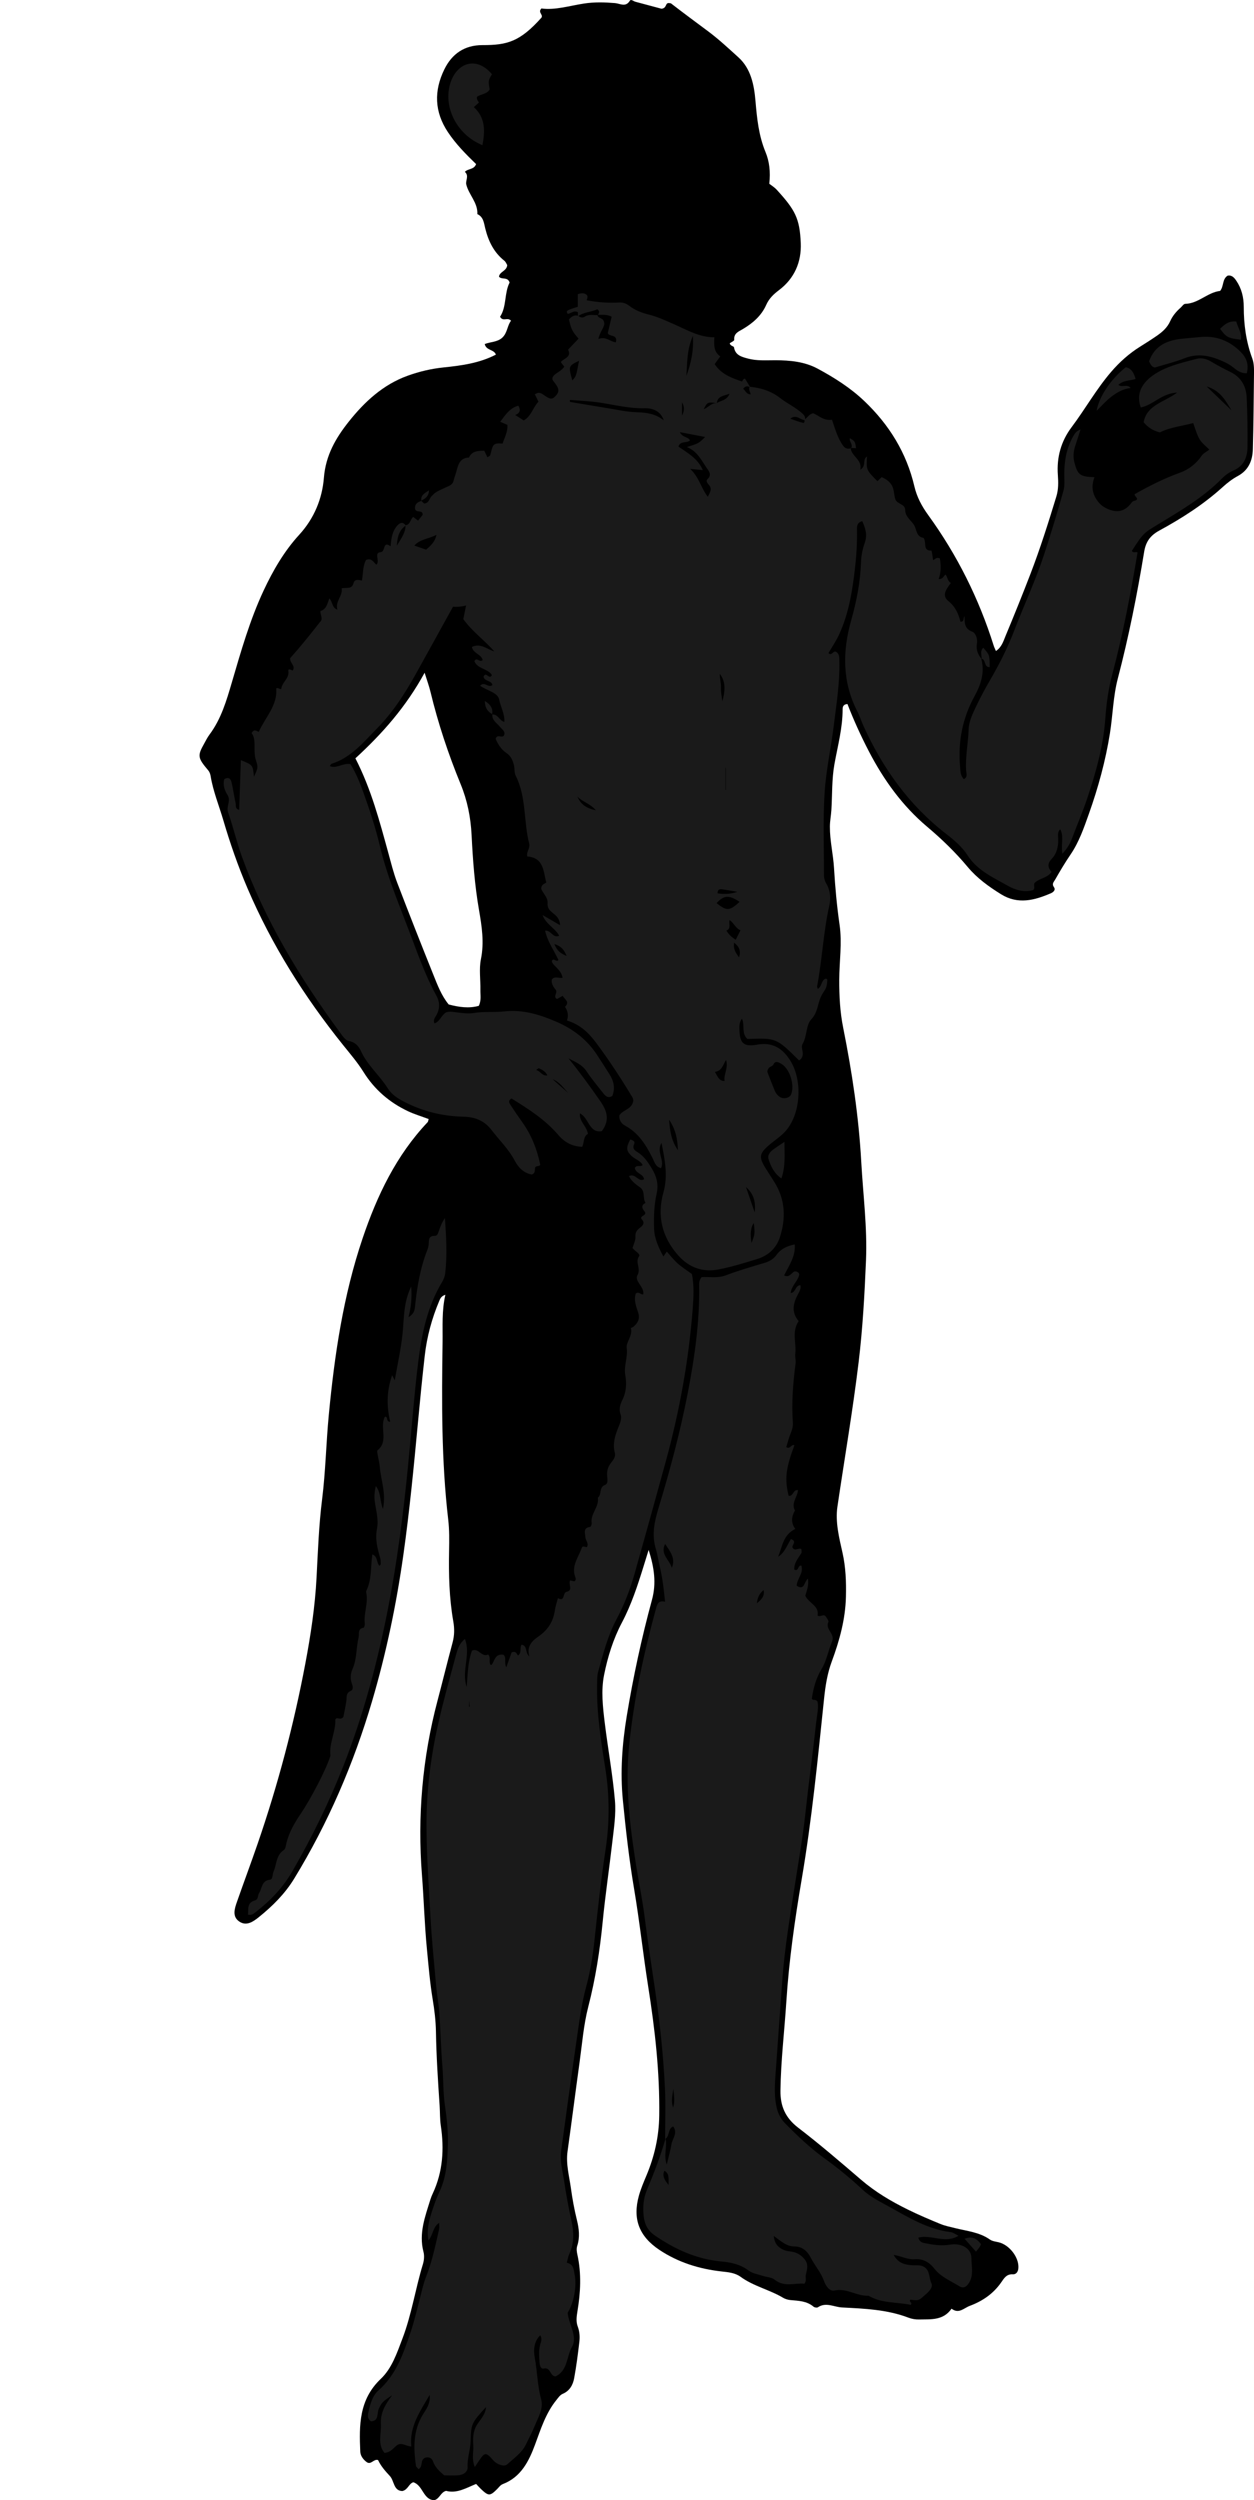 <?xml version="1.0" encoding="utf-8"?>
<!-- Generator: Adobe Illustrator 24.1.1, SVG Export Plug-In . SVG Version: 6.00 Build 0)  -->
<svg version="1.1" id="Layer_1" xmlns="http://www.w3.org/2000/svg" xmlns:xlink="http://www.w3.org/1999/xlink" x="0px" y="0px"
	 width="810.45" height="1615.12" viewBox="0 0 810.45 1615.12" style="enable-background:new 0 0 810.45 1615.12;" xml:space="preserve">
<style type="text/css">
	.st0{fill:#1A1A1A;}
</style>
<g>
	<path d="M277.06,722.94c-4.79-1.79-9.24-3.11-13.38-5.06c-12-5.67-21.65-13.97-28.77-25.37c-3.86-6.18-8.67-11.78-13.25-17.48
		c-24.91-31.03-45.97-64.41-61.65-101.04c-6.14-14.36-11.28-29.09-15.69-44.11c-2.8-9.53-6.61-18.76-8.22-28.64
		c-0.2-1.24-0.71-2.59-1.5-3.53c-6.82-8.05-7.08-9.44-2.75-17.14c1.14-2.03,2.16-4.16,3.55-6.01c7.53-10.09,10.96-21.84,14.44-33.7
		c5.89-20.08,11.63-40.28,20.52-59.31c6.07-12.99,13.34-25.51,23.01-36.06c9.76-10.65,14.9-23.44,15.96-36.83
		c1.16-14.57,7.7-25.72,16.07-36.26c10.22-12.85,22.16-23.94,38.07-29.67c7.52-2.71,15.18-4.53,23.22-5.36
		c11.52-1.19,23.09-2.72,33.81-8.27c-1.28-3.55-6.23-2.52-7.23-6.83c3.65-1.49,8.18-1.17,11.37-4.15c3.34-3.13,3.16-7.76,5.63-10.93
		c-2.3-2.55-5.14,0.93-7.09-2.57c4.34-6.49,2.65-15.21,6.17-22.09c-1.29-3.98-5.18-1.61-6.86-3.8c0.44-3.36,4.93-3.5,5.34-7.44
		c-0.44-0.69-0.91-2.07-1.87-2.84c-6.82-5.41-10.31-12.66-12.36-20.93c-0.84-3.38-1.11-7.4-5.08-9.18
		c0.36-7.45-5.57-12.54-7.17-19.17c-0.61-2.51,1.98-5.55-0.9-8.15c2.02-2.21,5.93-1.32,7.25-5.01
		c-6.48-6.28-13.02-12.84-18.21-20.64c-8.76-13.17-9.09-26.72-2.3-40.58c4.95-10.09,13.06-15.66,24.62-15.65
		c16.04,0.02,24.19-2.17,38.13-17.73c1.28-2.04-2.51-3.36-0.03-5.94c8.92,1.22,18.19-1.76,27.65-3.2
		c6.65-1.01,13.27-0.82,19.91-0.27c3.33,0.28,6.87,2.91,9.61-1.54c0.73-1.18,2.33,0.33,3.52,0.66c6.06,1.64,12.13,3.25,16.96,4.54
		c3.38-0.47,2.36-3.36,4.31-3.69c0.67,0.1,1.48-0.03,1.92,0.32c7.88,6.09,15.89,12,23.87,17.94c6.86,5.11,13.21,11.04,19.58,16.81
		c8.12,7.35,10.13,17.87,11.02,28.16c0.97,11.3,2.07,22.33,6.48,33.01c2.46,5.95,3.32,12.61,2.45,20.51
		c1.21,0.95,3.28,2.19,4.84,3.9c11.83,12.96,14.84,18.43,15.5,34.44c0.5,12.14-4.03,22.81-14.11,30.4
		c-3.49,2.63-6.39,5.38-8.25,9.58c-3.05,6.89-8.65,11.76-15.07,15.54c-2.84,1.67-5.91,2.72-5.58,6.99c0.05,0.67-1.96,1.51-2.9,2.18
		c0.36,1.88,2.59,1.72,2.76,2.69c0.91,5.12,4.9,6.09,8.93,7.18c5.89,1.59,11.9,1.1,17.88,1.11c9.42,0.02,18.81,0.91,27.16,5.39
		c10.84,5.82,21.26,12.42,30.27,20.99c16.05,15.28,27.26,33.41,32.34,55.11c1.62,6.91,4.79,12.82,8.99,18.61
		c18.7,25.78,32.75,53.97,42.3,84.38c0.29,0.92,0.74,1.79,1.41,3.36c3.78-2.49,4.84-6.44,6.26-9.84
		c5.51-13.19,10.85-26.46,15.99-39.8c6.34-16.47,11.65-33.29,16.8-50.17c1.42-4.66,1.31-9.27,0.98-13.82
		c-0.85-11.51,2.05-21.89,8.88-30.98c8.79-11.7,15.94-24.54,25.53-35.7c5.5-6.4,11.6-11.85,18.71-16.3
		c3.67-2.29,7.32-4.61,10.88-7.07c3.58-2.47,6.76-5.28,8.62-9.45c1.5-3.35,3.89-6.19,6.67-8.64c1-0.88,1.98-2.49,3.01-2.51
		c8.59-0.19,14.45-7.45,22.57-8.35c2.47-2.99,1.26-7.53,4.82-9.85c2.7-0.56,4.27,1.26,5.58,3.18c3.47,5.1,4.87,10.78,4.87,16.98
		c0,11.33,1.51,22.46,5.46,33.17c1.17,3.18,1.2,6.53,1.16,9.87c-0.22,16.32-0.29,32.64-0.75,48.95c-0.2,7.27-2.72,13.51-9.75,17.3
		c-3.47,1.87-6.7,4.36-9.63,7.02c-12.42,11.26-26.4,20.21-41.04,28.18c-5.58,3.04-8.7,6.91-9.81,13.69
		c-4.5,27.51-9.96,54.86-17.02,81.86c-3.03,11.59-3.24,23.67-5.11,35.46c-2.83,17.76-7.56,35.02-13.59,51.99
		c-3.24,9.13-6.39,18.27-11.84,26.27c-3.57,5.24-6.78,10.64-9.91,16.13c-0.98,1.73-2.4,2.81-0.79,5.07
		c1.24,1.75-0.58,3.22-1.97,3.82c-10.67,4.62-21.36,7.48-32.36,0.62c-7.93-4.95-15.39-10.29-21.47-17.57
		c-7.89-9.46-16.71-17.98-26.18-25.97c-15.95-13.44-28.02-30.14-37.63-48.63c-5.21-10.01-9.88-20.27-13.9-30.67
		c-2.62,0.16-3.12,1.75-3.12,3.35c0.03,12.08-3.17,23.71-5.28,35.45c-1.77,9.86-1.37,19.79-1.98,29.66
		c-0.22,3.56-0.95,7.1-0.97,10.73c-0.04,9.04,2.13,17.79,2.67,26.76c0.73,12.24,1.83,24.5,3.59,36.63
		c1.73,11.96-0.18,23.77-0.21,35.65c-0.03,10.36,0.49,20.62,2.52,30.76c5.74,28.68,10.09,57.52,11.71,86.78
		c1.18,21.22,3.95,42.4,3.06,63.68c-0.91,21.89-2.11,43.76-4.74,65.57c-3.77,31.34-9.15,62.42-13.74,93.62
		c-1.42,9.64,1.06,19.77,3.26,29.48c2.14,9.46,2.49,18.96,2.25,28.67c-0.35,14.59-4.2,28.39-9.13,41.71c-2.96,8.01-4.15,16-5,24.13
		c-4.07,38.96-7.87,77.96-14.45,116.59c-4.46,26.19-8.21,52.46-9.92,78.96c-1.24,19.2-3.57,38.32-3.81,57.6
		c-0.13,10.08,3.21,17.62,11.44,23.94c13.97,10.72,27.35,22.21,40.72,33.69c9.19,7.89,19.46,13.95,30.22,19.24
		c6.85,3.37,13.9,6.37,20.97,9.27c3.05,1.25,6.35,1.9,9.57,2.7c7.66,1.9,15.68,2.6,22.44,7.37c1.53,1.08,3.72,1.31,5.64,1.76
		c6.94,1.64,13.26,9.76,12.77,16.68c-0.15,2.16-1.28,4.16-3.6,4.02c-4.2-0.26-5.75,2.73-7.64,5.41c-5.1,7.23-11.96,11.9-20.22,14.99
		c-3.86,1.45-6.98,5.39-11.74,1.81c-5.4,7.76-13.38,6.79-20.93,6.98c-2.28,0.06-4.73-0.34-6.86-1.16
		c-13.89-5.31-28.51-5.86-43.06-6.62c-5.13-0.27-10.29-3.61-15.52-0.11c-0.61,0.41-2.2,0.16-2.82-0.38
		c-4.33-3.69-9.6-3.79-14.82-4.27c-1.63-0.15-3.37-0.61-4.76-1.44c-8.81-5.27-19.12-7.46-27.52-13.56
		c-3.65-2.66-7.98-3.01-12.3-3.49c-14.42-1.62-27.97-5.79-40.17-13.9c-13.12-8.72-17.51-19.95-13.29-35.09
		c1.24-4.45,3.09-8.76,4.88-13.04c5.18-12.39,8.07-25.04,8.25-38.69c0.38-28.06-2.77-55.68-7.13-83.3
		c-3.31-20.97-5.56-42.11-9.1-63.04c-3.22-19.01-5.38-38.11-7.26-57.26c-1.8-18.3-0.48-36.45,2.52-54.62
		c4.17-25.27,9.56-50.26,16.27-74.94c2.94-10.8,1.48-20.74-2.14-32.27c-1.37,4.44-2.34,7.56-3.31,10.69
		c-3.84,12.41-7.87,24.72-13.97,36.28c-5.63,10.65-9.2,22.2-11.53,33.86c-2.01,10.07-0.81,20.61,0.44,30.86
		c2.06,16.79,5.13,33.48,6.59,50.31c0.76,8.81-0.68,17.87-1.7,26.75c-1.97,17.14-4.53,34.19-6.21,51.38
		c-1.8,18.47-4.64,36.83-9.31,54.93c-3.05,11.82-4,24.2-5.69,36.36c-2.65,19.05-5.06,38.14-7.73,57.19
		c-1.14,8.12,1.11,15.88,2.18,23.74c0.94,6.9,2.21,13.79,3.87,20.55c1.39,5.63,2.03,11.09,0.22,16.68c-0.64,1.99-0.3,3.89,0.13,5.88
		c2.67,12.16,2.01,24.36-0.01,36.5c-0.56,3.37-0.99,6.58,0.21,9.79c1.21,3.22,1.42,6.57,1.04,9.86c-0.92,7.87-1.93,15.74-3.36,23.52
		c-0.79,4.32-2.89,8.15-7.36,10.07c-1.83,0.79-2.83,2.41-4.1,3.98c-6.95,8.58-10.1,18.77-13.84,28.88
		c-3.93,10.61-9.02,20.91-20.75,25.43c-1.65,0.63-2.51,2.02-3.68,3.19c-4.7,4.7-5.62,4.64-10.51,0.02
		c-0.94-0.89-1.79-1.88-3.13-3.29c-6.34,2.59-12.54,6.39-19.41,4.47c-3.58,0.96-4,4.92-7.54,6.04c-7.29-0.12-7.3-9.61-13.63-11.59
		c-2.91,0.84-3.38,4.8-7.08,5.68c-5.82-0.15-5.15-6.57-8.1-9.73c-2.94-3.16-5.8-6.38-7.61-10.3c-2.89-0.93-4.52,3.44-7.44,1.27
		c-2.31-1.72-3.93-4.1-4.05-6.61c-0.78-17.09-0.85-33.74,13.24-47.09c7.22-6.84,10.49-16.8,14.04-26.12
		c5.94-15.58,8.34-32.14,13.21-48.03c0.75-2.46,1-5.45,0.36-7.9c-3.15-12.03,1.1-22.95,4.52-34.02c0.39-1.27,0.92-2.5,1.48-3.71
		c6.55-14.05,7.45-28.73,5.19-43.85c-0.64-4.26-0.47-8.63-0.76-12.94c-1.07-15.92-2.11-31.82-2.38-47.79
		c-0.12-6.94-0.96-13.92-2.1-20.78c-1.8-10.82-2.68-21.72-3.74-32.61c-1.54-15.85-1.96-31.77-3.19-47.64
		c-2.97-38.06,0.24-75.71,10.04-112.72c3.31-12.52,6.38-25.1,9.74-37.6c1.24-4.61,1.28-8.97,0.45-13.73
		c-2.64-15.09-3.01-30.36-2.71-45.67c0.13-6.64,0.22-13.36-0.55-19.94c-4.44-38.11-4.23-76.38-3.65-114.62
		c0.15-10.12-0.61-20.34,1.81-30.7c-2.6,0.85-3.26,2.31-3.93,3.89c-4.81,11.4-8.02,23.24-9.41,35.51
		c-1.64,14.51-3.07,29.04-4.43,43.57c-2.66,28.42-5.39,56.81-9.39,85.1c-4.52,31.99-11.08,63.47-20.2,94.44
		c-11.9,40.39-28.4,78.76-50.38,114.72c-5.97,9.77-13.98,17.73-22.85,24.86c-3.75,3.02-8.06,5.96-12.65,2.8
		c-4.69-3.23-3-8.32-1.45-12.74c4.39-12.55,9.05-25.01,13.38-37.58c13.12-38.1,23.38-76.98,30.84-116.55
		c3.44-18.23,6.23-36.62,7.2-55.23c0.88-16.89,1.49-33.85,3.59-50.6c2.27-18.16,2.59-36.42,4.33-54.58
		c3.7-38.74,9.34-77.1,21.87-114.13c9.35-27.63,21.74-53.59,42.09-75.06C276.67,724.58,276.67,724.19,277.06,722.94z M229.69,489.9
		c10.3,20.08,15.64,40.69,21.3,61.19c1.76,6.4,3.33,12.89,5.69,19.07c7.59,19.88,15.42,39.66,23.34,59.41
		c2.71,6.75,5.28,13.64,9.96,19.33c6.59,1.74,13.06,2.69,19.47,0.89c1.72-3.55,0.96-6.93,1.03-10.2c0.14-6.66-0.96-13.54,0.34-19.95
		c2.2-10.81,0.57-21.33-1.23-31.68c-2.8-16.08-3.99-32.3-4.8-48.48c-0.58-11.55-2.77-22.39-7.09-32.92
		c-7.96-19.41-14.57-39.25-19.49-59.65c-0.86-3.59-2.15-7.07-3.78-12.31C262.4,456.64,247.26,473.76,229.69,489.9z"/>
	<path class="st0" d="M318.03,461.61c3.78-0.52,4.7,4.03,7.92,4.76c0.34-5.26-2.42-9.61-3.32-14.38c-0.87-4.65-8.11-5.87-12.34-8.99
		c3-3.11,5.15,1.71,7.93-0.41c-0.45-3.12-5.11-2.28-5.72-5.38c1.39-3.44,3.18,0.95,4.68-0.19c0.79-0.48,0.79-0.93,0.29-1.55
		c-2.96-3.63-8.83-3.44-10.88-8.3c1.47-3.03,3.29,1.09,5.34-0.72c-0.76-3.8-6.2-4.29-6.94-8.5c5.52-2.71,9.62,1.4,14.5,2.91
		c-6.34-7.27-14.31-12.85-20.06-20.9c0.57-2.81,1.15-5.65,1.8-8.85c-1.68,0.74-7.15,1.15-8.42,0.8
		c-8.03,14.52-16.04,29.09-24.13,43.61c-6.99,12.54-14.77,24.67-24.82,34.87c-8.76,8.89-16.87,19.04-29.59,23.06
		c-0.47,0.15-0.73,0.96-1.09,1.48c4.46,1.81,8.28-2.11,13.29-1.33c3.47,5.57,6.11,11.95,8.42,18.43
		c4.02,11.27,7.82,22.61,10.58,34.29c4.52,19.15,12.14,37.26,19.1,55.56c5.31,13.97,10.21,28.16,17.46,41.32
		c2.27,4.12,2.35,8.14,0.18,12.35c-0.85,1.65-2.55,3.25-1.38,5.61c3.56-1.27,4.4-5.38,7.5-7.16c2.24-0.77,4.49-0.28,6.82,0
		c3.62,0.43,7.39,1.01,10.91,0.43c6.64-1.11,13.33-0.31,19.9-1.04c12.07-1.33,23.05,2.1,33.78,6.75
		c10.57,4.57,19.5,11.36,25.95,21.08c2.76,4.16,5.4,8.39,8.1,12.58c2.84,4.41,3.97,9.05,1.96,14.19c-2.56,1.67-4.31,0.31-5.84-1.68
		c-3.66-4.73-7.57-9.29-10.86-14.27c-2.91-4.41-7.39-6.01-11.66-8.32c7.29,8.96,13.97,18.13,20.47,27.49
		c4.37,6.29,6.52,12.21,1.12,19.54c-8.32,1.5-8.31-8.56-14.17-11.48c-0.57,5.28,4.36,8.09,5.18,13.27
		c-3.02,1.52-2.32,5.27-3.69,8.34c-6.39-0.21-11.37-2.85-15.44-7.62c-8.53-9.99-19.44-16.9-30.28-23.62
		c-2.6,1.55-1.32,3.11-0.52,4.35c2.34,3.63,4.79,7.19,7.31,10.7c5.91,8.23,9.63,17.39,11.76,27.62c-0.19,1.66-3.04,0.34-3.34,2.32
		c-0.23,1.55,0.17,3.46-2.16,4.14c-5.12-0.95-8.6-4.43-10.95-8.92c-3.91-7.47-9.98-13.24-15-19.83c-4.6-6.03-10.66-8.44-18.11-8.6
		c-13.47-0.28-26.28-3.42-38.33-9.63c-4.23-2.18-8.09-4.65-10.65-8.74c-5.24-8.35-13.09-14.77-17.27-23.94
		c-1.46-3.2-3.64-5.81-7.95-6.62c-2.36-0.44-4.39-3.81-6.13-6.17c-25.73-34.96-47.97-71.87-62.89-112.88
		c-3.41-9.38-5.57-19.15-8.89-28.49c-1.47-4.14,2.05-7.56-0.47-11.46c-1.89-2.91-3.09-6.55-2.03-10.13c2.9-1.76,4.19-0.05,4.66,1.92
		c1.08,4.52,1.69,9.14,2.68,13.69c0.3,1.4-0.56,3.48,2.29,4.23c0.36-10.78,0.72-21.38,1.08-32.11c7.72,3.08,7.72,3.08,8.47,10.7
		c2.79-6.01,2.72-5.99,1.04-11.44c-0.48-1.56-0.56-3.27-0.63-4.91c-0.16-4.23,0.53-8.54-1.93-11.85c1.75-3.05,3.21-1.18,4.63-0.81
		c4.12-9.35,12.27-17.05,11.25-28.03c1.51-1,3.1,1.62,3.39-0.23c0.63-4.07,5.22-6.3,4.47-11.07c-0.28-1.79,1.75-0.68,2.82-0.27
		c2.06-3.06-1.85-4.66-1.68-7.93c6.45-7.21,12.89-15.17,19.19-23.27c2.41-2.06,0.3-4.53,0.37-7.22c3.68-1.03,4.48-4.39,5.77-8.2
		c2.28,2.3,1.6,6.02,5.24,7.29c-1.61-5.46,3.61-8.85,2.75-13.79c3.19-0.68,6.57,0.88,7.69-3.4c0.7-2.69,3.24-2.07,5.41-1.59
		c0.78-4.54,0.49-9.32,2.64-13.33c3.7-1.49,4.81,1.54,6.69,3.08c2.52-2.29-1.73-7.74,2.58-8.06c3.69-0.27,1.18-7.66,6.64-3.85
		c0.37-5.02,0.98-9.62,4.21-13.27c1.8-2.04,3.66-2.75,5.59-0.14c-3.96,2.74-5.45,6.6-5.77,13.04c3.13-5.23,5.69-8.66,5.58-13.21
		c3.14-0.33,3.07-3.87,4.96-5.39c1.22,0.94,2.18,1.67,3.15,2.41c1.01-1.27,1.95-2.45,2.95-3.71c0.27-3.58-4.17-1.02-4.89-3.84
		c-0.37-2.8,1.28-4.42,4.11-5.17l-0.21-0.18c0.69,0.64,1.37,1.28,1.98,1.85c3.17-0.21,3.26-3.23,4.81-4.77
		c2.4-2.38,2.24-2.47,9.14-5.66c1.91-0.88,4.41-1.55,5.04-4.24c0.38-1.61,0.96-3.16,1.45-4.74c1.43-4.59,1.85-10.02,8.5-10.31
		c2.02-4.36,6-4.33,9.92-4.4c0.66,1.39,1.32,2.79,2.02,4.25c0.86-0.6,1.62-0.85,1.78-1.3c0.64-1.85,0.85-3.89,1.68-5.64
		c1.17-2.49,3.65-2.01,6.34-1.93c1.25-3.83,3.4-7.52,3.12-12.06c-1.49-0.65-2.89-1.26-4.65-2.02c3.27-4.25,5.96-8.8,11.73-10.39
		c1.56,2.69,1.26,4.73-2.01,6.02c1.83,1.18,3.6,2.31,5.47,3.52c4.98-2.75,5.92-8.48,9.54-12.09c-0.86-1.76-1.55-3.18-2.37-4.85
		c0.93-0.36,1.76-0.96,2.58-0.93c0.9,0.03,1.89,0.48,2.65,1.02c4.61,3.29,5.84,3.51,8.08,1.17c2.76-2.87,2.6-4.85-0.91-9.22
		c-0.63-0.79-1.27-1.45-0.93-2.82c1.13-2.8,4.67-3.2,7.48-6.85c0.31-0.46-1.32-1.59-2.11-3.22c1.9-2.34,7.12-3.04,4.66-7.96
		c2.26-2.37,4.53-4.75,6.79-7.12c-4.11-4.67-4.75-5.94-6.23-12.41c1.63-1.76,3.4-3.15,6.05-2.32c1.3,1.21,2.93,1.39,4.27,0.51
		c2.61-1.71,5.39-0.86,8.11-0.97c0.38,2.35,3.67,1.46,4.31,4.62c0.75,2.86-2.6,5.56-3.71,10.83c4.89-1.95,7.58,1.75,11.29,2.13
		c1.36-5.55-4.54-3.26-5.21-6.03c0.86-3.6,1.68-7.05,2.5-10.5c-3-1.57-6-1.2-8.93-1.21c0.68-1.09,1.56-2.17-0.29-3.61
		c-3.92,1.82-8.73,1.76-12.59,4.56c0-0.93,0-1.86,0-2.63c-2.69-1.5-4.47,0.92-6.63,1.01c-1.23-1.99-0.93-2.2,6.53-4.54
		c0-2.58,0-5.31,0-8.09c1.85-0.77,3.88-1.02,5.59,0.23c1.23,0.9,0.61,2.37,0.14,3.62c7.01,1.38,14.08,1.87,21.21,1.46
		c2.49-0.14,4.6,0.8,6.47,2.23c3.78,2.92,8.2,4.51,12.68,5.63c5.55,1.38,10.61,3.78,15.8,6.04c8.46,3.69,16.52,8.62,26.4,8.59
		c-0.27,5.07-0.47,9.36,3.83,12.33c-1.21,1.66-2.29,3.14-3.63,4.96c4.08,6.46,10.76,8.91,17.48,11.2c0.69,0.23,0.57-1.91,2.19-1.73
		c1.01,1.67,2.15,3.57,3.29,5.46c-1.48-0.55-2.97-1.15-4.54,1.08c1.51,1.06,1.91,3.51,4.86,3.56c-0.48-1.97-1.62-3.33-0.6-4.91
		c7.18,0.73,13.65,2.64,19.65,7.3c4.56,3.54,10.02,6.02,14.39,10.02c1.34,1.23,2.14,2.41,1.48,4.22c-2.97-0.1-5.36-3.99-9.34-0.91
		c3,1.01,5.59,2.1,8.28,2.69c0.92,0.2,1.13-1.16,0.76-2.12c2.06-0.98,2.92-3.57,5.78-4.08c3.67,1.52,7.03,5.06,12.13,4.17
		c1.99,5.77,3.57,11.75,7.22,16.83c1.35,1.88,3.07,2.22,5.15,1.63l-0.32-0.29c0.46,5.61,7.6,7.46,6.28,14.09
		c4.1-2.34,1.1-6.4,4.3-8.52c-0.48,8.72-0.48,8.72,6.74,15.97c0.9-0.86,1.8-1.71,2.73-2.6c2.47,1.03,4.67,2.46,6.22,4.7
		c1.97,2.84,1.58,6.36,2.61,9.49c1.11,3.37,6.35,3,6.38,6.98c0.04,4.48,3.77,6.59,5.75,9.79c1.77,2.86,1.28,7.47,6.05,8.27
		c0.46,0.08,0.83,1.67,0.96,2.6c0.38,2.61-0.26,5.8,4.18,5.6c0.28-0.01,0.74,4.01,1.12,6.22c1.32-0.61,1.99-2.16,4.36-1.18
		c0.72,4.17,0.93,8.75-0.78,13.34c2.79,0.22,3.09-1.93,4.43-2.9c1.41,1.65,1.26,4.28,3.49,5.48c-1.05,1.17-1.84,2.45-2.64,3.75
		c-1.9,3.11-1.67,5.79,1.02,7.93c4.39,3.49,6.54,8.18,7.8,13.35c2.66,0.01,1.57-2.31,2.61-3.56c0.12,4.18-0.21,8,4.95,9.94
		c2.22,0.83,3.66,4.61,3.07,7.86c-0.7,3.88,0.73,7.02,3.09,9.91l-0.3-0.35c2.36,8.83-0.04,16.5-4.39,24.4
		c-7.69,13.98-10.71,29.24-9.3,45.27c0.26,2.94,0.1,5.91,2.46,8.21c2.6-1.33,1.61-3.6,1.49-5.26c-0.65-9.03,1.3-17.88,1.58-26.84
		c0.17-5.39,2.68-10.3,4.94-15.09c2.83-6.01,6.05-11.86,9.39-17.61c5.85-10.08,11.01-20.41,15.21-31.34
		c6.32-16.45,13.83-32.45,19.32-49.22c4.44-13.57,8.57-27.26,12.44-41c0.96-3.41,0.51-7.25,0.52-10.89
		c0.02-8.79,1.57-17.18,6.12-24.84c0.85-1.43,1.73-2.82,4.42-3.85c-1.27,3.93-2.33,7.28-3.44,10.62c-1.19,3.56-1.48,7.16-0.52,10.82
		c2.08,7.94,3.67,9.14,12.92,9.41c-1.66,4.6-1.81,8.95,0.73,13.41c1.94,3.39,4.32,5.62,7.84,7.14c5.9,2.56,10.88,1.71,14.88-3.4
		c0.63-0.8,1.1-1.57,2.1-1.8c4.4-1.03,0-2.9,0.45-4.36c9.4-5.32,19.02-10.2,29.31-13.89c5.5-1.97,10.49-5.76,13.87-10.8
		c1.36-2.03,3.47-2.67,5.05-4.16c-6.7-6.09-6.7-6.09-10.39-17.11c-7.16,2.01-14.73,2.63-21.59,6.06c-4.29-1.08-7.85-3.29-10.47-6.62
		c2.19-11.26,13.16-12.76,21.68-19.11c-10,0.45-15.57,8.08-23.52,9.63c-4.26-11.97,4.6-19.33,12.25-23.45
		c7.33-3.95,15.58-5.76,23.61-7.93c3.32-0.9,6.51-0.12,9.55,1.69c3.99,2.38,8.1,4.61,12.29,6.62c7.08,3.39,10.44,9.22,10.76,16.7
		c0.45,10.61,0.66,21.24,0.52,31.85c-0.09,6.61-2.27,12.3-9.13,15.25c-2.69,1.16-5.28,2.99-7.33,5.09
		c-12.04,12.29-26.76,20.81-41.26,29.63c-9.41,5.72-9.52,5.55-17,17.15c0.78,1.76,2.43,0.28,3.66,1.07
		c-4.4,26.39-9.42,52.72-16.32,78.69c-2.47,9.3-3.81,18.76-4.5,28.41c-1.28,18-6.15,35.32-11.9,52.34
		c-2.87,8.49-6.44,16.75-9.58,25.15c-1.27,3.41-2.94,6.43-6.31,10.04c-1-6.13,1.15-11.21-1.37-15.82c-1.89,1.81-1.37,4.17-1.3,6.27
		c0.15,4.87-0.88,9.41-4.24,12.91c-2.92,3.05-2.45,5.66-0.03,8.37c-2.84,4.03-7.87,4.07-10.9,7.01c-1.08,1.47,0.54,3.38-1.01,4.72
		c-5.84,1.69-11.73-0.11-16.29-2.72c-9.39-5.36-19.72-9.85-26-19.56c-3.65-5.65-8.72-9.98-14-14.06
		c-23.98-18.53-40.98-42.4-53.42-69.77c-1.38-3.03-2.35-6.26-3.87-9.2c-9.87-19.14-9.72-38.86-4-59.09
		c3.44-12.16,5.86-24.57,6.31-37.25c0.16-4.39,0.99-8.68,2.42-12.66c1.89-5.26,0.36-9.53-1.59-14.01c-3.45,0.9-3.48,3.28-3.43,5.67
		c0.18,8.65-0.4,17.25-1.41,25.84c-1.67,14.23-4.01,28.27-10.02,41.48c-1.95,4.28-4.56,8.08-6.97,12.18
		c1.93,2.31,3.09-1.84,4.91-0.76c2.4,1.48,2.04,3.95,2.1,6.2c0.35,13.67-1.85,27.15-3.49,40.64c-1.8,14.81-5.11,29.48-6.04,44.32
		c-1.1,17.57-0.36,35.25-0.42,52.88c-0.01,2.03,0.45,3.85,1.52,5.67c2.64,4.49,3.02,9.56,1.91,14.43
		c-3.87,17.13-4.53,34.74-7.86,51.94c-0.06,0.29,0.16,0.63,0.44,1.65c2.73-1.54,2.16-5.39,4.86-6.51c0.68-0.19,1.33,0.13,1.29,0.97
		c-0.09,2.33-0.4,4.61-1.78,6.63c-0.93,1.37-1.82,2.8-2.48,4.31c-2.06,4.69-1.9,9.85-6.09,14.29c-3.5,3.71-2.67,10.76-5.55,15.76
		c-0.91,1.58-0.4,3.15-0.09,4.81c0.45,2.35,0.08,4.59-2.27,5.98c-14.66-14.54-14.66-14.54-33.34-13.87
		c-4.04-3.51-1.57-8.85-3.54-13.11c-1.88,2.39-1.73,5.14-1.62,7.79c0.35,8.16,2.89,10.52,11.32,9c10.02-1.81,16.58,2.31,21.62,10.44
		c8.08,13.02,6.64,34.84-3.49,45.79c-2.91,3.14-6.64,5.52-9.94,8.32c-6.91,5.87-7.19,8.15-2.17,16.01c1.79,2.81,3.61,5.6,5.36,8.43
		c6.97,11.29,7.39,23.32,3.37,35.56c-2.31,7.06-7.57,11.75-14.65,13.93c-8.25,2.53-16.54,5.13-25,6.75
		c-10.15,1.95-19.01-1.2-26.02-9.09c-10.54-11.87-13.77-25.62-9.54-40.72c3-10.74,0.98-20.84-1.24-31.98
		c-3.5,6.05,2.19,11.08-0.29,16.34c-3.57-0.82-4.23-3.93-5.53-6.53c-4.2-8.42-9.03-16.28-17.74-20.93c-2.46-1.31-3.85-3.57-3.7-6.54
		c2.13-3.84,8.13-3.72,9.02-9.6c-0.05-0.2-0.05-1.27-0.52-2.05c-7.19-11.98-14.83-23.67-23.16-34.88
		c-4.81-6.48-10.34-12.2-19.18-14.82c1.09-3.25,0.57-6.22-1.3-8.85c3.43-3.33-0.36-4.85-1.45-7.14c-1.4,0.79-2.51,1.41-3.69,2.07
		c-2.93-1.59,0.79-4.1-0.91-6.08c-1.46-1.7-2.79-3.79-2.51-6.36c1.73-2.72,4.71-0.76,7.01-1.29c-0.55-2.91-2.04-4.66-3.65-6.35
		c-1.33-1.39-2.99-2.6-3.34-4.48c1.43-2.45,2.9,1.1,4.32-0.64c-2.85-6.16-7.06-11.89-8.63-18.96c3.97-0.47,4.92,5.07,9.1,3.3
		c-2.53-4.97-8.42-7.16-10.76-13.4c3.97,2.29,7.14,4.13,11.34,6.56c-0.19-4.33-2.6-6.21-4.7-7.89c-2.21-1.76-3.6-3.25-3.36-6.48
		c0.27-3.69-3.24-6.34-4.1-9.19c0.01-2.78,1.94-3.01,3.26-3.99c-1.97-7.07-1.4-15.94-12.26-16.85c-0.88-2.92,2.01-5.18,1.19-8.42
		c-3.69-14.42-1.72-29.96-8.72-43.79c-0.97-1.92-0.57-4.5-1.12-6.7c-0.78-3.13-1.74-5.82-4.94-7.97c-3.1-2.07-5.5-5.63-6.87-9.12
		c1.1-3.38,3.8-0.28,5.3-2.05c1.33-2.65-1.13-3.95-2.47-5.64c-1.99-2.53-5.41-4.17-4.95-8.18L318.03,461.61z M463.23,260.44
		c2.46-1.81,6.34-1.44,8.28-6.08c-3.95,1.53-7.68,1.38-8.23,6.07c-6.08-0.74-6.08-0.74-8.49,3.91
		C457.79,263.29,459.74,260.17,463.23,260.44z M439.38,279.17c1.63,3.57,5.33,2.86,6.56,5.33c-2.07,2.04-6.18,0.02-7.48,3.99
		c5.77,4.08,12.45,7.51,15.76,15.22c-2.92-0.29-4.82-0.48-8.2-0.81c5.87,5.4,7.01,12.34,11.43,18.04c1.38-2.87,2.8-4.7,1.1-7.17
		c-0.84-1.22-2.81-2.79-1.3-4.23c2.84-2.7,1.11-4.87-0.35-6.97c-3.52-5.06-6.1-10.95-12.96-13.77c7.62-2.38,7.62-2.38,11.77-6.49
		C450.35,281.27,445.31,280.31,439.38,279.17z M495.88,692.36c1.37,3.5,2.97,7.77,4.71,11.99c0.76,1.83,1.94,3.45,3.71,4.48
		c2.3,1.34,5.97,0.45,6.89-1.63c2.65-5.97-0.76-17-6.44-20.06c-1.48-0.8-3.67-2.17-4.94,0.62
		C499.08,689.35,496.55,688.52,495.88,692.36z M428.98,271.56c-2.09-6.17-7.23-7.95-12.53-7.82c-9.79,0.23-19.11-2.17-28.62-3.62
		c-6.45-0.98-13.03-1.21-19.54-1.77c0.02,0.24,0.04,0.47,0.11,1.3c7.61,1.27,15.38,2.6,23.17,3.85c6.54,1.04,13.07,2.58,19.64,2.8
		C417.66,266.49,423.61,267.2,428.98,271.56z M478.01,582.62c-6.94-4.58-10.13-4.32-14.9,0.84
		C469.73,588.63,471.45,588.6,478.01,582.62z M443.59,242.85c2.81-7.67,4.84-15.61,4.21-25.88
		C443.72,226.4,444.25,234.67,443.59,242.85z M374.23,233.06c-6.91,3.41-6.91,3.41-4.35,12.69
		C372.35,243.1,372.35,243.1,374.23,233.06z M795.98,265.17c-3.74-5.98-6.98-12.71-16.13-15.5
		C786.07,255.65,791.03,260.41,795.98,265.17z M475.5,607.09c1.1-2.19,1.93-3.84,3.07-6.11c-3.16-1.23-4.22-4.65-6.99-6.58
		c-0.85,2.24,1.27,5.38-2.11,6.8C470.89,603.53,472.69,605.4,475.5,607.09z M275.4,355.09c2.84-2.5,5.68-4.82,6.68-9.57
		c-5.21,2.74-10.48,2.66-14.29,6.94C270.55,353.41,272.89,354.22,275.4,355.09z M462.04,692.47c2.06,3.57,2.8,5.9,6.27,5.89
		c-0.76-4.24,2.55-8.15,0.94-13.61C467.09,688.35,466.45,691.88,462.04,692.47z M438.16,743.16c-0.34-7.88-1.53-13.44-5.71-19.79
		C433.01,730.68,433.67,736.38,438.16,743.16z M465.2,435.32c-0.06,3.18,0.88,5.98,0.76,8.98c-0.12,2.91,0.55,5.85,0.88,8.78
		C468.53,446.86,469.38,440.74,465.2,435.32z M487.17,790.15c-1.96,2.56-2.49,7.22-1.46,12.82
		C487.94,797.08,487.94,797.08,487.17,790.15z M469.14,496.37c-0.08-0.18-0.16-0.36-0.24-0.54c0,4.8,0,9.61,0,14.41
		c0.08,0,0.16,0,0.24,0C469.14,505.62,469.14,500.99,469.14,496.37z M482.12,766.85c1.66,4.84,3.33,9.68,5.64,16.41
		C488.64,775.47,486.51,770.79,482.12,766.85z M373.16,514.57c1.98,4.7,5.32,7.57,11.96,8.89
		C380.98,518.77,376.13,517.93,373.16,514.57z M476.5,576.15c-3.13-0.53-6.25-1.1-9.38-1.59c-1.68-0.26-3.34-0.33-3.38,2.55
		C468,577.79,472.18,577.61,476.5,576.15z M367.36,706.23c-3.51-3.71-5.63-7.19-10.22-9.04
		C360.64,700.29,363.6,702.91,367.36,706.23z M474.48,608.98c-0.72,4.21,1.04,6.5,3.15,9.54
		C478.96,614.21,477.8,611.71,474.48,608.98z M366.21,617.58c-1.78-4.29-3.58-6.3-7.93-7.7
		C359.95,613.96,361.89,615.82,366.21,617.58z M440.77,268.46c1.59-2.94,1.67-5.81,0-8.59C440.77,262.73,440.77,265.6,440.77,268.46
		z M353.76,694.77c-1.14-2.62-3.35-3.64-5.5-4.66c-0.23-0.11-0.79,0.49-1.77,1.13C349.34,691.92,350.18,695.2,353.76,694.77z"/>
	<path class="st0" d="M429.86,1381.86c-0.01-10.99,0.43-22-0.12-32.96c-1.05-20.87-3.18-41.66-6.22-62.35
		c-2.36-16.08-4.89-32.13-6.93-48.25c-1.42-11.21-3.73-22.24-5.5-33.37c-4.06-25.63-7.15-51.43-4.49-77.39
		c3.09-30.12,9.49-59.65,17.5-88.83c0.79-2.86,1.79-4.9,5.72-3.93c-0.78-7.67-1.58-15.15-3.37-22.52
		c-0.94-3.87-1.46-7.86-2.61-11.66c-2.74-9.03-0.91-17.55,1.74-26.28c7.43-24.48,14.02-49.18,18.9-74.33
		c4.44-22.87,7.7-45.82,7.39-69.19c-0.02-1.62-0.29-3.35,1.55-5.71c4.66-0.42,10.24,0.88,15.65-1.19
		c8.32-3.17,16.93-5.61,25.47-8.19c3.03-0.92,5.56-2.56,7.29-4.98c2.84-3.95,6.74-5.73,11.79-6.82c0.69,7.69-3.68,13.63-6.86,20.06
		c3.99,2.03,5.15-3.08,7.53-2.61c1.83,0.39,2.43,1.47,2.22,2.34c-1.01,4.13-4.98,6.87-5.51,11.65c3.37-0.29,2.96-5.13,6.31-5.04
		c0.48,2.12-0.59,4-1.48,5.63c-3.26,5.94-4.54,11.74,0.34,17.54c-4.67,6.93-1.32,14.27-2.2,21.28c-0.24,1.94,0.48,4,0.23,5.94
		c-1.64,12.7-2.72,25.42-1.77,38.24c0.17,2.34-0.39,4.55-1.32,6.77c-1.26,2.99-2.02,6.19-2.95,9.17c2.6,1.64,3.21-2.14,5.26-1.2
		c-5.61,15.06-6.38,21.81-3.74,32.63c3.08,0.58,2.82-4.2,6.05-3.65c-0.27,4.44-4.63,8.33-1.95,13.16c-2.32,4-2.69,8.06,0.21,11.91
		c-8.09,3.93-8.34,11.68-11.13,17.99c4.4-2.7,5.78-7.54,8.32-11.44c4.41,1.53,0.14,4.09,1.07,5.63c1.71,2.48,3.74-0.25,5.69,0.84
		c0,0.84,0.36,1.99-0.06,2.67c-2.02,3.34-4.81,6.32-4.55,10.59c3.02,1.47,2.1-3.05,4.57-2.58c1.65,4.9-2.85,8.48-3,12.99
		c5.02,3.32,4.68-2.27,7.2-4.61c0.87,4.39-0.83,7.94-1.64,11.08c2.37,4.95,9.12,6.46,7.91,12.77c1.82,1.34,3.96-1.46,5.39,0.75
		c0.71,1.1,1.97,2.73,1.61,3.49c-2.25,4.81,4.56,7.47,2.36,12.67c-2.44,5.77-3.48,12.27-6.73,17.64
		c-3.68,6.08-5.36,12.53-6.32,19.18c0.74,1.5,1.84-0.04,3.6,1.71c1.03,3.65-0.24,8.59-0.76,13.34c-2.15,19.78-4.87,39.49-7.03,59.27
		c-1.77,16.2-4.65,32.21-7.12,48.29c-2.97,19.34-6.22,38.64-7.7,58.21c-1.42,18.86-2.68,37.73-4.05,56.6
		c-0.63,8.64-1.61,17.1,0.11,25.71c0.88,4.41,2.57,8.1,5.72,11.29c7.96,8.06,16.15,15.83,25.35,22.5
		c8.63,6.24,16.87,12.96,24.66,20.26c5.14,4.82,11.46,7.84,17.58,11.24c12.51,6.96,24.76,14.39,39.38,16.2
		c1.56,0.19,2.99,1.36,5.06,2.35c-8.67,5.35-17.58-0.98-25.97,1.2c0.53,2.32,2.07,3.13,3.65,3.46c5.53,1.14,11.04,2.06,16.79,1.08
		c7.14-1.21,13.87,2.21,13.88,8.76c0,4.96,1.53,10.61-1.36,15.59c-1.63,2.82-3.71,4.22-6.41,2.55c-5.59-3.45-12-6.02-16.13-11.32
		c-3.42-4.39-7.57-6.59-12.84-6.17c-4.41,0.35-8.21-1.87-13.55-2.81c3.12,5.58,7.38,6.35,11.87,6.7c2.61,0.2,5.29-0.43,7.79,1.07
		c4.02,2.41,3.04,7.08,4.75,10.53c1.05,2.12-0.67,4.54-2.94,6.56c-5.17,4.63-4.92,4.91-10.58,4.09c-1.47,1.29,1.66,1.92,0.15,3.35
		c-8.96-1.87-18.76-0.86-27.31-5.91c-7.5,0.45-13.97-5.1-21.93-3.36c-3.31,0.72-5.76-3.16-6.88-6.3c-1.93-5.43-5.78-9.68-8.37-14.69
		c-2.19-4.23-5.32-7.52-10.86-7.49c-4.74,0.03-8.32-3.22-13.17-6.78c0.54,5.2,2.91,7.25,5.81,8.74c1.44,0.74,3.17,1.09,4.8,1.27
		c3.84,0.41,6.82,1.96,9.33,5.05c2.8,3.44,1.5,6.79,0.75,10.31c-0.34,1.58,0.78,3.29-0.85,5.49c-6.14-0.63-12.95,2.51-19.26-2.61
		c-1.9-1.54-4.99-1.58-7.5-2.41c-3.14-1.04-6.75-1.53-9.27-3.43c-5.35-4.04-11.33-5.34-17.67-5.91
		c-16.04-1.46-30.06-7.91-43.17-16.92c-4.56-3.14-6.54-7.46-7.06-12.54c-0.58-5.65-0.16-11.27,2.09-16.66
		c4.56-10.9,8.83-21.91,12.05-33.31c1.35,5.04-1.44,10.42,0.8,16.83c1.27-5.35,2.39-9.16,3.03-13.05c0.63-3.8,4.3-7.41,1.11-11.59
		C431.4,1375.37,432.99,1380.08,429.86,1381.86z M429.86,997.43c-3.39,6.69,2.89,10.24,4.33,15.43
		C436.89,1006.59,432.91,1002.15,429.86,997.43z M435.18,1345.4c0.82,4.62-2.23,9.97-0.17,16.17
		C436.91,1355.42,434.47,1350,435.18,1345.4z M432.1,1411.52c-0.11-4.38,0.59-7.31-2.74-9.16
		C428.07,1405.39,428.96,1407.85,432.1,1411.52z M489.17,1035.79c2.49-2.18,5.2-4.27,4.37-8.59
		C490.41,1029.72,489.52,1032.63,489.17,1035.79z"/>
	<path class="st0" d="M366.3,1461.78c4.69,1.03,4.47,4.81,5.08,7.72c1.58,7.51-0.67,18.68-4.5,24.57
		c0.65,7.55,6.65,15.37,2.78,22.11c-3.6,6.27-2.66,15.35-10.62,19.04c-3.67-0.08-3.05-6.18-7.7-5.08c-1.87,0.44-2.48-2.07-2.6-3.56
		c-0.31-3.96-0.69-7.97,0.39-11.91c0.52-1.89,1.47-3.78,0-6.03c-4.24,4.29-4.4,9.78-3.48,14.74c1.63,8.8,1.69,17.81,4.06,26.51
		c1.69,6.19-1.87,11.66-4.04,17.11c-1.68,4.24-3.93,8.34-5.89,12.42c-2.42,5.03-7.72,8.79-12.11,12.72
		c-1.83,1.63-6.56-0.08-8.66-2.47c-5-5.68-5.63-5.67-9.54,0.2c-0.67,1-1.34,2-2.6,3.88c-2.17-5.1-0.76-9.41-0.98-13.54
		c-0.25-4.64-0.35-9.3,2.27-13.57c2.19-3.57,5.57-6.59,5.94-11.59c-9.26,10.04-9.7,10.82-9.92,21.88
		c-0.12,5.65-2.24,10.99-1.96,16.76c0.16,3.3-2.77,5.17-6.08,5.41c-2.96,0.22-5.96,0.05-9.05,0.05c-3.03-2.58-5.95-5.21-7.31-9.18
		c-0.59-1.74-2.08-2.56-3.93-2.42c-1.94,0.14-2.91,1.42-3.24,3.2c-0.3,1.59-0.27,3.31-2.11,4.41c-0.57-0.73-1.57-1.42-1.69-2.23
		c-1.59-11.32-1.9-22.43,4.35-32.82c2.11-3.51,5.1-6.95,4.55-12.94c-6.39,10.96-13.15,20.36-11.89,33.32
		c-3.62-0.21-6.38-2.96-9.36-0.71c-2.32,1.75-3.99,4.6-7.99,4.84c-4.65-5.57-1.94-12.28-2.3-18.56c-0.39-6.67,2.32-12.18,7.28-18.66
		c-6.23,3.98-6.85,4.95-8.65,8.74c-1.36,2.86,0.28,7.89-5.04,8.1c-2.34-1.59-2.17-3.77-1.74-5.61c1.2-5.2,2.48-10.75,6.55-14.33
		c11.32-9.97,16.01-23.48,20.59-37.03c2.65-7.85,4.57-15.95,6.61-23.99c1.06-4.18,1.99-8.37,3.59-12.41
		c3.93-9.91,6.07-20.33,8.41-30.68c0.28-1.22,0.04-2.55,0.04-4.18c-4.26,2.8-3.83,7.89-6.9,11.32c-1.27-6.54,0.29-12.52,2.16-18.39
		c1.41-4.43,2.97-8.86,4.96-13.05c4.71-9.91,5.2-20.71,5.44-31.18c0.19-8.16-0.77-16.59-1.95-24.76c-1.19-8.28-0.93-16.56-1.6-24.83
		c-0.94-11.57-1.19-23.2-1.98-34.79c-0.38-5.62-1.5-11.19-2-16.8c-1.36-15.2-2.94-30.39-3.76-45.61
		c-1.03-19.25-2.44-38.47-2.54-57.79c-0.13-22.46,2.61-44.47,7.5-66.24c3.42-15.23,7.66-30.28,11.75-45.36
		c0.9-3.32,2-6.83,5.57-9.74c4.01,10.39-2.44,20.25,1.16,31.1c0.65-8.72,0.8-16.29,3.38-23.51c4.18-2.2,6.28,4.61,10.43,2.46
		c1.99,1.88,0.32,4.56,1.52,6.57c0.4,0.42,0.79,0.22,1.26-0.58c1.58-2.71,2.11-6.55,7.17-5.83c2.17,1.77,0.28,5.19,1.84,8.09
		c1.23-3.46,2.39-6.69,3.41-9.55c2.67-1.23,3.18,0.69,4.13,1.97c2.62-1.79,0.97-4.9,2.28-6.99c4.09,0.61,2.09,5.07,5.09,7.61
		c-2.08-6.74,2.1-10.32,5.9-12.95c6.24-4.31,9.57-9.76,10.62-17.04c0.37-2.58,1.26-5.08,1.94-7.69c4.79,2.63,2.82-3.55,5.65-4.12
		c4.36-0.88,0.84-5.05,2.25-7.34c0.96,0.2,1.86,0.39,2.75,0.58c1.04-0.62,0.96-1.71,0.65-2.5c-2.89-7.27,1.9-12.85,4.05-19.01
		c0.27-0.77,0.76-1.11,1.53-0.95c0.6,0.12,1.19,0.28,1.81,0.44c1.5-2.42-0.82-4.28-0.94-6.44c-0.15-2.68-1.71-6.08,3.05-6.68
		c0.45-0.06,1.12-1.66,1-2.44c-0.94-6.07,4.95-10.45,4-16.47c2.73-2.02,0.5-6.65,4.6-8.2c2.11-0.8,1.6-3.48,1.43-5.38
		c-0.32-3.47,0.34-6.31,2.67-9.17c1.24-1.52,2.96-3.66,2.26-6.27c-1.54-5.75,0.11-10.91,2.24-16.28c1-2.53,2.55-5.64,1.45-8.62
		c-1.32-3.55,0-6.79,1.37-9.61c2.47-5.11,2.6-10.54,1.71-15.56c-1.07-6.06,1.75-11.53,0.92-17.6c-0.54-3.95,4.11-7.98,2.66-12.88
		c-0.03-0.09,1.2-0.4,1.67-0.81c2.89-2.49,4.41-5.2,3.02-9.35c-1.32-3.95-2.91-8.11-1.46-12.18c2.1-1.51,3.14,1.04,4.81,0.56
		c0.8-4.9-5.97-8.47-3.73-12.45c2.43-4.31-1.77-8.14,1.03-12.18c1.04-1.5-2.76-3.24-4.25-5.29c0.65-2.32,2.02-4.83,1.87-7.25
		c-0.19-3.11,1.17-4.52,3.33-6.17c1.39-1.06,2.94-2.79,0.92-4.93c-2.42-2.56,4.01-2.52,1.6-5.35c-1.59-1.86-2.37-4.01,0.73-5.43
		c-2.09-3.01-0.03-7.46-3.55-10.01c-2.65-1.92-5.45-3.76-7.21-7.29c4.16-2.25,6.05,4.2,9.78,2c-0.52-3.6-5.45-3.66-5.96-7.23
		c1-2.41,3.66-0.41,5.05-1.96c-1.7-3.05-5.28-3.84-7.57-6.21c-3.07-3.17-3.18-5.03-0.47-10.3c1.52,0.56,3.45,0.97,2.45,3.24
		c-1.39,3.15,1.33,4.32,2.91,5.39c3.76,2.53,6.09,6.06,8.37,9.76c3.21,5.22,4.78,10.31,3.3,16.85c-1.63,7.24-1.85,14.94-1.62,22.4
		c0.2,6.21,2.82,12.07,6.04,17.99c0.78-1.16,1.3-1.94,2.16-3.22c2.32,2.58,4.45,5.36,7.01,7.66c2.71,2.43,5.84,4.38,9.24,6.88
		c1.48,7.11,1.09,14.83,0.52,22.35c-2.56,33.51-8.58,66.47-17.45,98.88c-6.57,24.04-13.26,48.05-20.03,72.04
		c-2.89,10.25-6.64,20.17-11.69,29.6c-5.7,10.63-8.63,22.3-11.88,33.81c-0.8,2.82-0.7,5.93-0.75,8.92
		c-0.33,18.02,2.46,35.77,5.27,53.46c2.79,17.54,2.89,35.02,0.24,52.5c-2.89,19.02-4.99,38.13-7.02,57.25
		c-1.12,10.53-2.64,20.95-5.47,31.3c-3.14,11.47-4.59,23.44-6.32,35.25c-3.47,23.64-6.63,47.33-9.92,71
		c-0.94,6.75,0.97,13.24,1.94,19.79c1.27,8.54,2.86,17.05,4.71,25.48c1.62,7.36,1.85,14.45-1.38,21.44
		C367.22,1457.59,366.99,1459.29,366.3,1461.78z M303.12,1098.24c0,0.92,0,2.64,0,4.36c0.15-0.01,0.3-0.01,0.45-0.02
		C303.38,1100.75,303.19,1098.93,303.12,1098.24z"/>
	<path class="st0" d="M265.78,831.07c0.53,7.47-0.1,13.27-1.75,19.86c3.59-2.17,3.95-4.54,4.19-6.85c1.29-12.59,3.35-25,8.07-36.84
		c0.47-1.18,0.73-2.51,0.78-3.78c0.12-2.7,0.05-5.14,3.99-5.07c1.79,0.03,2.18-2.19,2.74-3.7c0.99-2.64,1.93-5.3,3.76-7.76
		c0.83,12.04,1.53,23.88,0.17,35.7c-0.22,1.91-1,3.89-1.99,5.55c-9.65,16.03-13.25,33.86-15.49,52.06
		c-2.75,22.39-4.37,44.89-6.59,67.33c-3.03,30.68-6.95,61.26-12.88,91.58c-6.78,34.64-15.86,68.57-28.75,101.43
		c-9.24,23.56-20.35,46.24-32.99,68.17c-6.08,10.55-14.26,19.16-23.83,26.54c-1.24,0.96-2.46,2.19-4.96,1.63
		c0.46-3.57-0.84-7.68,4.47-9.18c2.39-0.67,1.72-3.28,2.76-4.85c2.03-3.08,1.48-7.96,7.02-8.56c1.95-0.21,1.48-3.41,2.27-5.18
		c2.09-4.72,1.52-10.62,6.71-14.02c1.09-0.72,1.27-2.99,1.66-4.59c1.75-7.07,5.42-13.23,9.42-19.13c6.05-8.94,15.92-27.62,18.7-36.3
		c0.1-0.32,0.3-0.65,0.27-0.95c-0.92-8.04,3.52-15.34,3.17-23.31c1.16-2.18,3,0.89,5.19-1.59c0.5-2.58,1.35-6.36,1.92-10.19
		c0.37-2.53-0.45-5.28,2.89-6.71c1.81-0.77,1.32-3.01,0.79-4.45c-1.23-3.35-1.02-6.67,0.34-9.72c2.91-6.51,2.3-13.63,3.92-20.34
		c0.57-2.36-0.83-5.57,3.18-6.28c0.43-0.08,0.93-1.71,0.83-2.56c-0.81-6.58,2.22-12.94,1.03-19.53c-0.11-0.62-0.26-1.39,0-1.9
		c3.62-7.37,2.65-15.54,3.85-23.38c3.64,1.37,2.57,5.22,4.56,7.4c0.31-0.4,0.86-0.78,0.86-1.15c-0.01-1.33,0.01-2.71-0.36-3.97
		c-1.84-6.27-3.38-12.23-2.01-19.19c1.1-5.59-0.76-11.8-1.53-17.7c-0.4-3.05-0.07-5.96,0.69-9.56c3.39,4.11,2.52,9.27,4.65,14.83
		c2.15-10.37-1.37-18.66-2.05-27.19c-0.21-2.63-0.94-5.22-1.36-7.84c-0.16-0.98-0.54-2.53-0.08-2.9c7.42-6.02,1.08-14.9,4.74-21.68
		c2.4-0.24,0.4,3.21,3.43,3.28c-2.28-9.76-2.48-19.42,1.25-30.14c0.62,1.23,1.01,2.01,1.69,3.36c1.79-10.39,4.02-20.26,5.06-30.25
		C261.22,851.71,260.58,841.73,265.78,831.07z"/>
	<path class="st0" d="M311.8,93.81c-16.1-6.59-25.04-23.64-21.12-38.78c3.66-14.12,16.85-19.48,27.27-7.06
		c-2.43,4.12-2.43,4.12-1.48,9.81c-1.8,3.15-5.65,2.89-8.19,4.77c-0.37,1.52,0.54,2.54,1.28,3.7c-0.91,0.8-1.87,1.64-3.34,2.94
		C313.77,76.02,313.55,84.59,311.8,93.81z"/>
	<path class="st0" d="M805.77,241.17c-3.93,0.01-6.35-1.86-8.62-3.73c-2.09-1.72-4.37-2.92-6.81-4.01
		c-8.05-3.62-16.07-5.46-24.82-1.97c-6.11,2.43-12.58,3.95-19.17,5.97c-1.95-0.29-2.82-2.05-3.72-3.98
		c3.64-10.43,12.04-13.79,22.09-14.7c3.95-0.36,7.89-0.77,11.84-1.08c9.84-0.77,18.13,2.63,25.11,9.49
		C805.47,230.9,807.29,235.23,805.77,241.17z"/>
	<path class="st0" d="M708.76,265.37c1.45-9.08,9.34-20.69,18.83-28.14c3.77,0.81,5.17,3.71,6.35,7.58
		c-3.52,1.21-7.71,0.68-11.13,3.82c2.33,2.01,5.69-0.87,7.91,2.04c-4.95,0.54-8.95,2.9-12.56,5.68
		C714.86,258.87,712.11,262.09,708.76,265.37z"/>
	<path class="st0" d="M506.98,737.67c0.03,7.99,0.79,15.58-1.96,23.65c-4.63-3.22-6.86-7.74-8.34-12.58
		c-0.72-2.34,0.88-4.49,2.8-5.94C501.83,741.03,504.33,739.47,506.98,737.67z"/>
	<path class="st0" d="M788.53,212.43c2.77-2.77,5.63-5.25,10.48-4.72c0.91,3.86,3.75,7.28,2.98,11.78
		C793.54,218.43,792.61,217.95,788.53,212.43z"/>
	<path class="st0" d="M634.43,425.83c0.13-2.46-1.29-5.16,1.05-7.35c4.09,4.6,4.09,4.6,4.14,12.47c-3.94,0.29-2.18-5.13-5.49-5.47
		L634.43,425.83z"/>
	<path class="st0" d="M634.02,1449.75c-0.28,0.64-0.45,1.26-0.79,1.76c-0.68,0.97-1.47,1.88-2.47,3.13
		c-2.49-2.83-4.83-5.49-7.33-8.33C628.43,1444.29,631.43,1446.42,634.02,1449.75z"/>
	<path class="st0" d="M318.25,461.43c-2.85-1.61-4.8-3.68-4.9-8.59c4.4,2.78,5.29,5.42,4.69,8.77L318.25,461.43z"/>
	<path class="st0" d="M550.02,289.61c1.53-2.39-1.34-4.24-0.8-6.52c3.38,1.98,3.38,1.98,4.04,6.48c-1.18-0.08-2.37-0.17-3.55-0.25
		L550.02,289.61z"/>
	<path class="st0" d="M272.35,323.66c-0.75-3.95,2.5-5.13,4.85-6.91c0.08,3.55-2.14,5.4-5.06,6.73L272.35,323.66z"/>
</g>
</svg>
